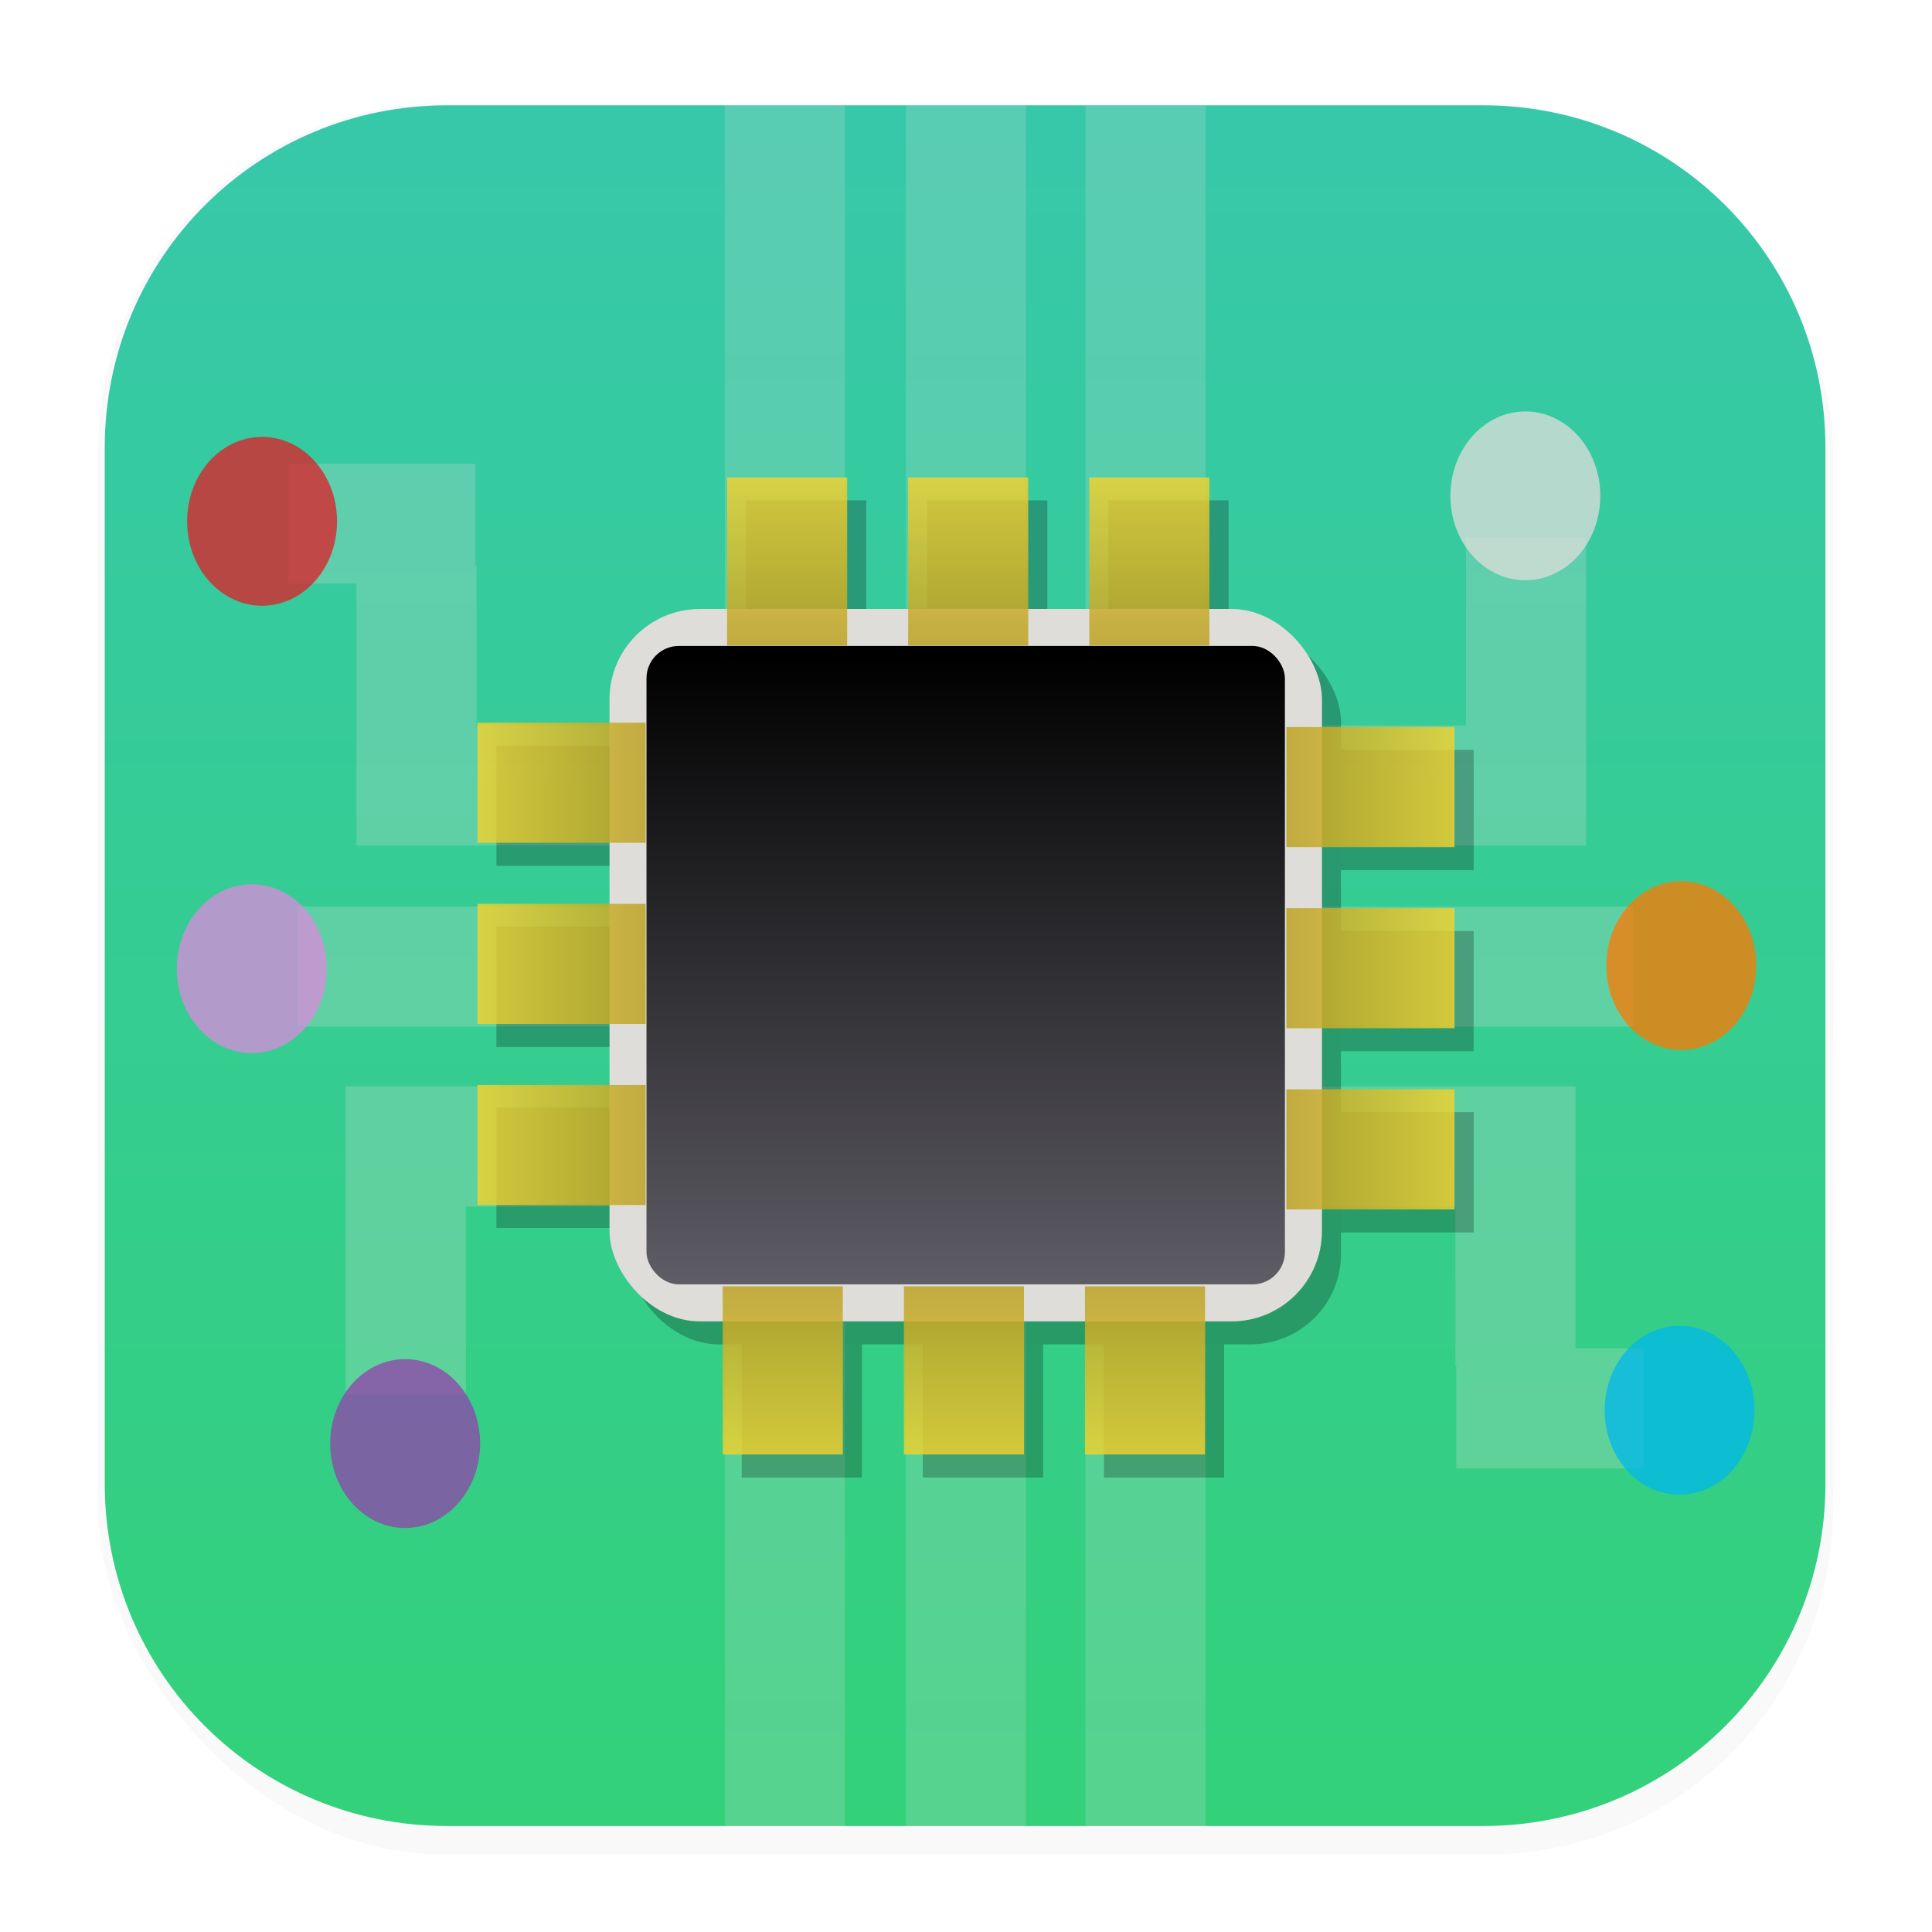 <svg width="64" height="64" version="1.1" viewBox="0 0 16.933 16.933" xmlns="http://www.w3.org/2000/svg">
 <defs>
  <filter id="filter1178" x="-.048" y="-.048" width="1.096" height="1.096" color-interpolation-filters="sRGB">
   <feGaussianBlur stdDeviation="0.307"/>
  </filter>
  <linearGradient id="linearGradient862" x1="8.355" x2="8.355" y1="16.007" y2=".794" gradientTransform="translate(-.008 -.003)" gradientUnits="userSpaceOnUse">
   <stop stop-color="#33d17a" offset="0"/>
   <stop stop-color="#37c8ab" offset="1"/>
  </linearGradient>
  <linearGradient id="linearGradient2403" x1="37.452" x2="37.452" y1="9.473" y2="14.003" gradientTransform="matrix(.74 0 0 1.481 28.731 9.375)" gradientUnits="userSpaceOnUse">
   <stop stop-color="#000000" offset="0"/>
   <stop stop-color="#5e5c64" offset="1"/>
  </linearGradient>
  <linearGradient id="linearGradient4426" x1="39.58" x2="39.58" y1="17.903" y2="20.147" gradientUnits="userSpaceOnUse">
   <stop stop-color="#000000" stop-opacity=".25" offset="0"/>
   <stop stop-color="#000000" stop-opacity="0" offset="1"/>
  </linearGradient>
  <filter id="filter7332" x="-.075" y="-.075" width="1.15" height="1.15" color-interpolation-filters="sRGB">
   <feGaussianBlur stdDeviation="0.267"/>
  </filter>
 </defs>
 <rect transform="matrix(.991 0 0 1 .073 .002)" x=".794" y=".905" width="15.346" height="15.346" rx="3.053" ry="3.053" fill="#000000" filter="url(#filter1178)" opacity=".15" stroke-width="1.249" style="mix-blend-mode:normal"/>
 <path d="m3.918 0.923h9.081c1.662 0 3 1.338 3 3v9.081c0 1.662-1.338 3-3 3h-9.081c-1.662 0-3-1.338-3-3v-9.081c0-1.662 1.338-3 3-3z" fill="url(#linearGradient862)" stroke-linecap="round" stroke-linejoin="round" stroke-width="1.227"/>
 <g fill="#deddda" stroke-opacity=".1">
  <path d="m14.404 12.87v-1.053h-0.596v-2.295h-10.778v2.701h1.053v-1.648h8.673v1.4h0.008v0.894z" opacity=".25" stroke-width=".092"/>
  <path d="m14.313 7.946v1.052h-11.703v-1.052z" opacity=".25" stroke-width=".096"/>
  <path d="m2.528 4.063v1.053h0.596v2.295h10.778v-2.701h-1.053v1.648h-8.673v-1.4h-0.008v-0.894z" opacity=".25" stroke-width=".092"/>
  <g opacity=".25" stroke-width=".109">
   <path d="m7.94 0.923h1.052v15.081h-1.052z" opacity=".8"/>
   <path d="m9.514 0.926h1.052v15.081h-1.052z" opacity=".8"/>
   <path d="m6.353 0.923h1.052v15.081h-1.052z" opacity=".8"/>
  </g>
 </g>
 <rect x=".005" y=".003" width="16.924" height="16.927" fill="none" opacity=".15" stroke-linecap="round" stroke-linejoin="round" stroke-width="1.052"/>
 <g transform="translate(.167 .201)" fill="#000000" filter="url(#filter7332)" opacity=".25" style="mix-blend-mode:normal">
  <g transform="matrix(.816 0 0 .816 -37.661 -13.353)">
   <rect x="52.7" y="22.905" width="7.652" height="7.652" ry=".971"/>
   <rect x="53.097" y="23.302" width="6.857" height="6.857" ry=".348"/>
  </g>
  <g transform="translate(-47.353 -18.727)">
   <g fill="#000000">
    <g transform="matrix(0 -.97 .657 0 46.865 65.079)">
     <rect x="38.495" y="17.903" width="1.085" height="2.243" opacity=".8"/>
     <rect x="38.495" y="17.903" width="1.085" height="2.243" opacity=".8"/>
    </g>
    <g transform="matrix(0 -.97 .657 0 46.865 63.492)">
     <rect x="38.495" y="17.903" width="1.085" height="2.243" opacity=".8"/>
     <rect x="38.495" y="17.903" width="1.085" height="2.243" opacity=".8"/>
    </g>
    <g transform="matrix(0 -.97 .657 0 46.865 66.667)">
     <rect x="38.495" y="17.903" width="1.085" height="2.243" opacity=".8"/>
     <rect x="38.495" y="17.903" width="1.085" height="2.243" opacity=".8"/>
    </g>
    <g transform="matrix(0 .97 -.657 0 64.774 -10.691)">
     <rect x="38.495" y="17.903" width="1.085" height="2.243" opacity=".8"/>
     <rect x="38.495" y="17.903" width="1.085" height="2.243" opacity=".8"/>
    </g>
    <g transform="matrix(0 .97 -.657 0 64.774 -12.279)">
     <rect x="38.495" y="17.903" width="1.085" height="2.243" opacity=".8"/>
     <rect x="38.495" y="17.903" width="1.085" height="2.243" opacity=".8"/>
    </g>
    <g transform="matrix(0 .97 -.657 0 64.774 -9.104)">
     <rect x="38.495" y="17.903" width="1.085" height="2.243" opacity=".8"/>
     <rect x="38.495" y="17.903" width="1.085" height="2.243" opacity=".8"/>
    </g>
   </g>
  </g>
  <g transform="rotate(90 41.507 -5.846)">
   <g fill="#000000">
    <g transform="matrix(0 -.97 .657 0 46.865 65.079)">
     <rect x="38.495" y="17.903" width="1.085" height="2.243" opacity=".8"/>
     <rect x="38.495" y="17.903" width="1.085" height="2.243" opacity=".8"/>
    </g>
    <g transform="matrix(0 -.97 .657 0 46.865 63.492)">
     <rect x="38.495" y="17.903" width="1.085" height="2.243" opacity=".8"/>
     <rect x="38.495" y="17.903" width="1.085" height="2.243" opacity=".8"/>
    </g>
    <g transform="matrix(0 -.97 .657 0 46.865 66.667)">
     <rect x="38.495" y="17.903" width="1.085" height="2.243" opacity=".8"/>
     <rect x="38.495" y="17.903" width="1.085" height="2.243" opacity=".8"/>
    </g>
    <g transform="matrix(0 .97 -.657 0 64.774 -10.691)">
     <rect x="38.495" y="17.903" width="1.085" height="2.243" opacity=".8"/>
     <rect x="38.495" y="17.903" width="1.085" height="2.243" opacity=".8"/>
    </g>
    <g transform="matrix(0 .97 -.657 0 64.774 -12.279)">
     <rect x="38.495" y="17.903" width="1.085" height="2.243" opacity=".8"/>
     <rect x="38.495" y="17.903" width="1.085" height="2.243" opacity=".8"/>
    </g>
    <g transform="matrix(0 .97 -.657 0 64.774 -9.104)">
     <rect x="38.495" y="17.903" width="1.085" height="2.243" opacity=".8"/>
     <rect x="38.495" y="17.903" width="1.085" height="2.243" opacity=".8"/>
    </g>
   </g>
  </g>
 </g>
 <g transform="matrix(.816 0 0 .816 -37.661 -13.353)">
  <rect x="52.7" y="22.905" width="7.652" height="7.652" ry=".971" fill="#deddda"/>
  <rect x="53.097" y="23.302" width="6.857" height="6.857" ry=".348" fill="url(#linearGradient2403)"/>
 </g>
 <g transform="translate(-47.353 -18.727)">
  <g transform="matrix(0 -.97 .657 0 46.865 65.079)">
   <rect x="38.495" y="17.903" width="1.085" height="2.243" fill="#f6d32d" opacity=".8"/>
   <rect x="38.495" y="17.903" width="1.085" height="2.243" fill="url(#linearGradient4426)" opacity=".8"/>
  </g>
  <g transform="matrix(0 -.97 .657 0 46.865 63.492)">
   <rect x="38.495" y="17.903" width="1.085" height="2.243" fill="#f6d32d" opacity=".8"/>
   <rect x="38.495" y="17.903" width="1.085" height="2.243" fill="url(#linearGradient4426)" opacity=".8"/>
  </g>
  <g transform="matrix(0 -.97 .657 0 46.865 66.667)">
   <rect x="38.495" y="17.903" width="1.085" height="2.243" fill="#f6d32d" opacity=".8"/>
   <rect x="38.495" y="17.903" width="1.085" height="2.243" fill="url(#linearGradient4426)" opacity=".8"/>
  </g>
  <g transform="matrix(0 .97 -.657 0 64.774 -10.691)">
   <rect x="38.495" y="17.903" width="1.085" height="2.243" fill="#f6d32d" opacity=".8"/>
   <rect x="38.495" y="17.903" width="1.085" height="2.243" fill="url(#linearGradient4426)" opacity=".8"/>
  </g>
  <g transform="matrix(0 .97 -.657 0 64.774 -12.279)">
   <rect x="38.495" y="17.903" width="1.085" height="2.243" fill="#f6d32d" opacity=".8"/>
   <rect x="38.495" y="17.903" width="1.085" height="2.243" fill="url(#linearGradient4426)" opacity=".8"/>
  </g>
  <g transform="matrix(0 .97 -.657 0 64.774 -9.104)">
   <rect x="38.495" y="17.903" width="1.085" height="2.243" fill="#f6d32d" opacity=".8"/>
   <rect x="38.495" y="17.903" width="1.085" height="2.243" fill="url(#linearGradient4426)" opacity=".8"/>
  </g>
 </g>
 <g transform="rotate(90 41.507 -5.846)">
  <g transform="matrix(0 -.97 .657 0 46.865 65.079)">
   <rect x="38.495" y="17.903" width="1.085" height="2.243" fill="#f6d32d" opacity=".8"/>
   <rect x="38.495" y="17.903" width="1.085" height="2.243" fill="url(#linearGradient4426)" opacity=".8"/>
  </g>
  <g transform="matrix(0 -.97 .657 0 46.865 63.492)">
   <rect x="38.495" y="17.903" width="1.085" height="2.243" fill="#f6d32d" opacity=".8"/>
   <rect x="38.495" y="17.903" width="1.085" height="2.243" fill="url(#linearGradient4426)" opacity=".8"/>
  </g>
  <g transform="matrix(0 -.97 .657 0 46.865 66.667)">
   <rect x="38.495" y="17.903" width="1.085" height="2.243" fill="#f6d32d" opacity=".8"/>
   <rect x="38.495" y="17.903" width="1.085" height="2.243" fill="url(#linearGradient4426)" opacity=".8"/>
  </g>
  <g transform="matrix(0 .97 -.657 0 64.774 -10.691)">
   <rect x="38.495" y="17.903" width="1.085" height="2.243" fill="#f6d32d" opacity=".8"/>
   <rect x="38.495" y="17.903" width="1.085" height="2.243" fill="url(#linearGradient4426)" opacity=".8"/>
  </g>
  <g transform="matrix(0 .97 -.657 0 64.774 -12.279)">
   <rect x="38.495" y="17.903" width="1.085" height="2.243" fill="#f6d32d" opacity=".8"/>
   <rect x="38.495" y="17.903" width="1.085" height="2.243" fill="url(#linearGradient4426)" opacity=".8"/>
  </g>
  <g transform="matrix(0 .97 -.657 0 64.774 -9.104)">
   <rect x="38.495" y="17.903" width="1.085" height="2.243" fill="#f6d32d" opacity=".8"/>
   <rect x="38.495" y="17.903" width="1.085" height="2.243" fill="url(#linearGradient4426)" opacity=".8"/>
  </g>
 </g>
 <ellipse cx="2.297" cy="4.569" rx=".657" ry=".74" fill="#e01b24" opacity=".75"/>
 <ellipse cx="2.207" cy="8.49" rx=".657" ry=".74" fill="#dc8add" opacity=".75"/>
 <ellipse cx="14.736" cy="8.463" rx=".657" ry=".74" fill="#ff7800" opacity=".75"/>
 <ellipse cx="13.369" cy="4.346" rx=".657" ry=".74" fill="#deddda" opacity=".75"/>
 <ellipse cx="14.721" cy="12.36" rx=".657" ry=".74" fill="#00b7eb" opacity=".75"/>
 <ellipse cx="3.551" cy="12.652" rx=".657" ry=".74" fill="#9141ac" opacity=".75"/>
</svg>
